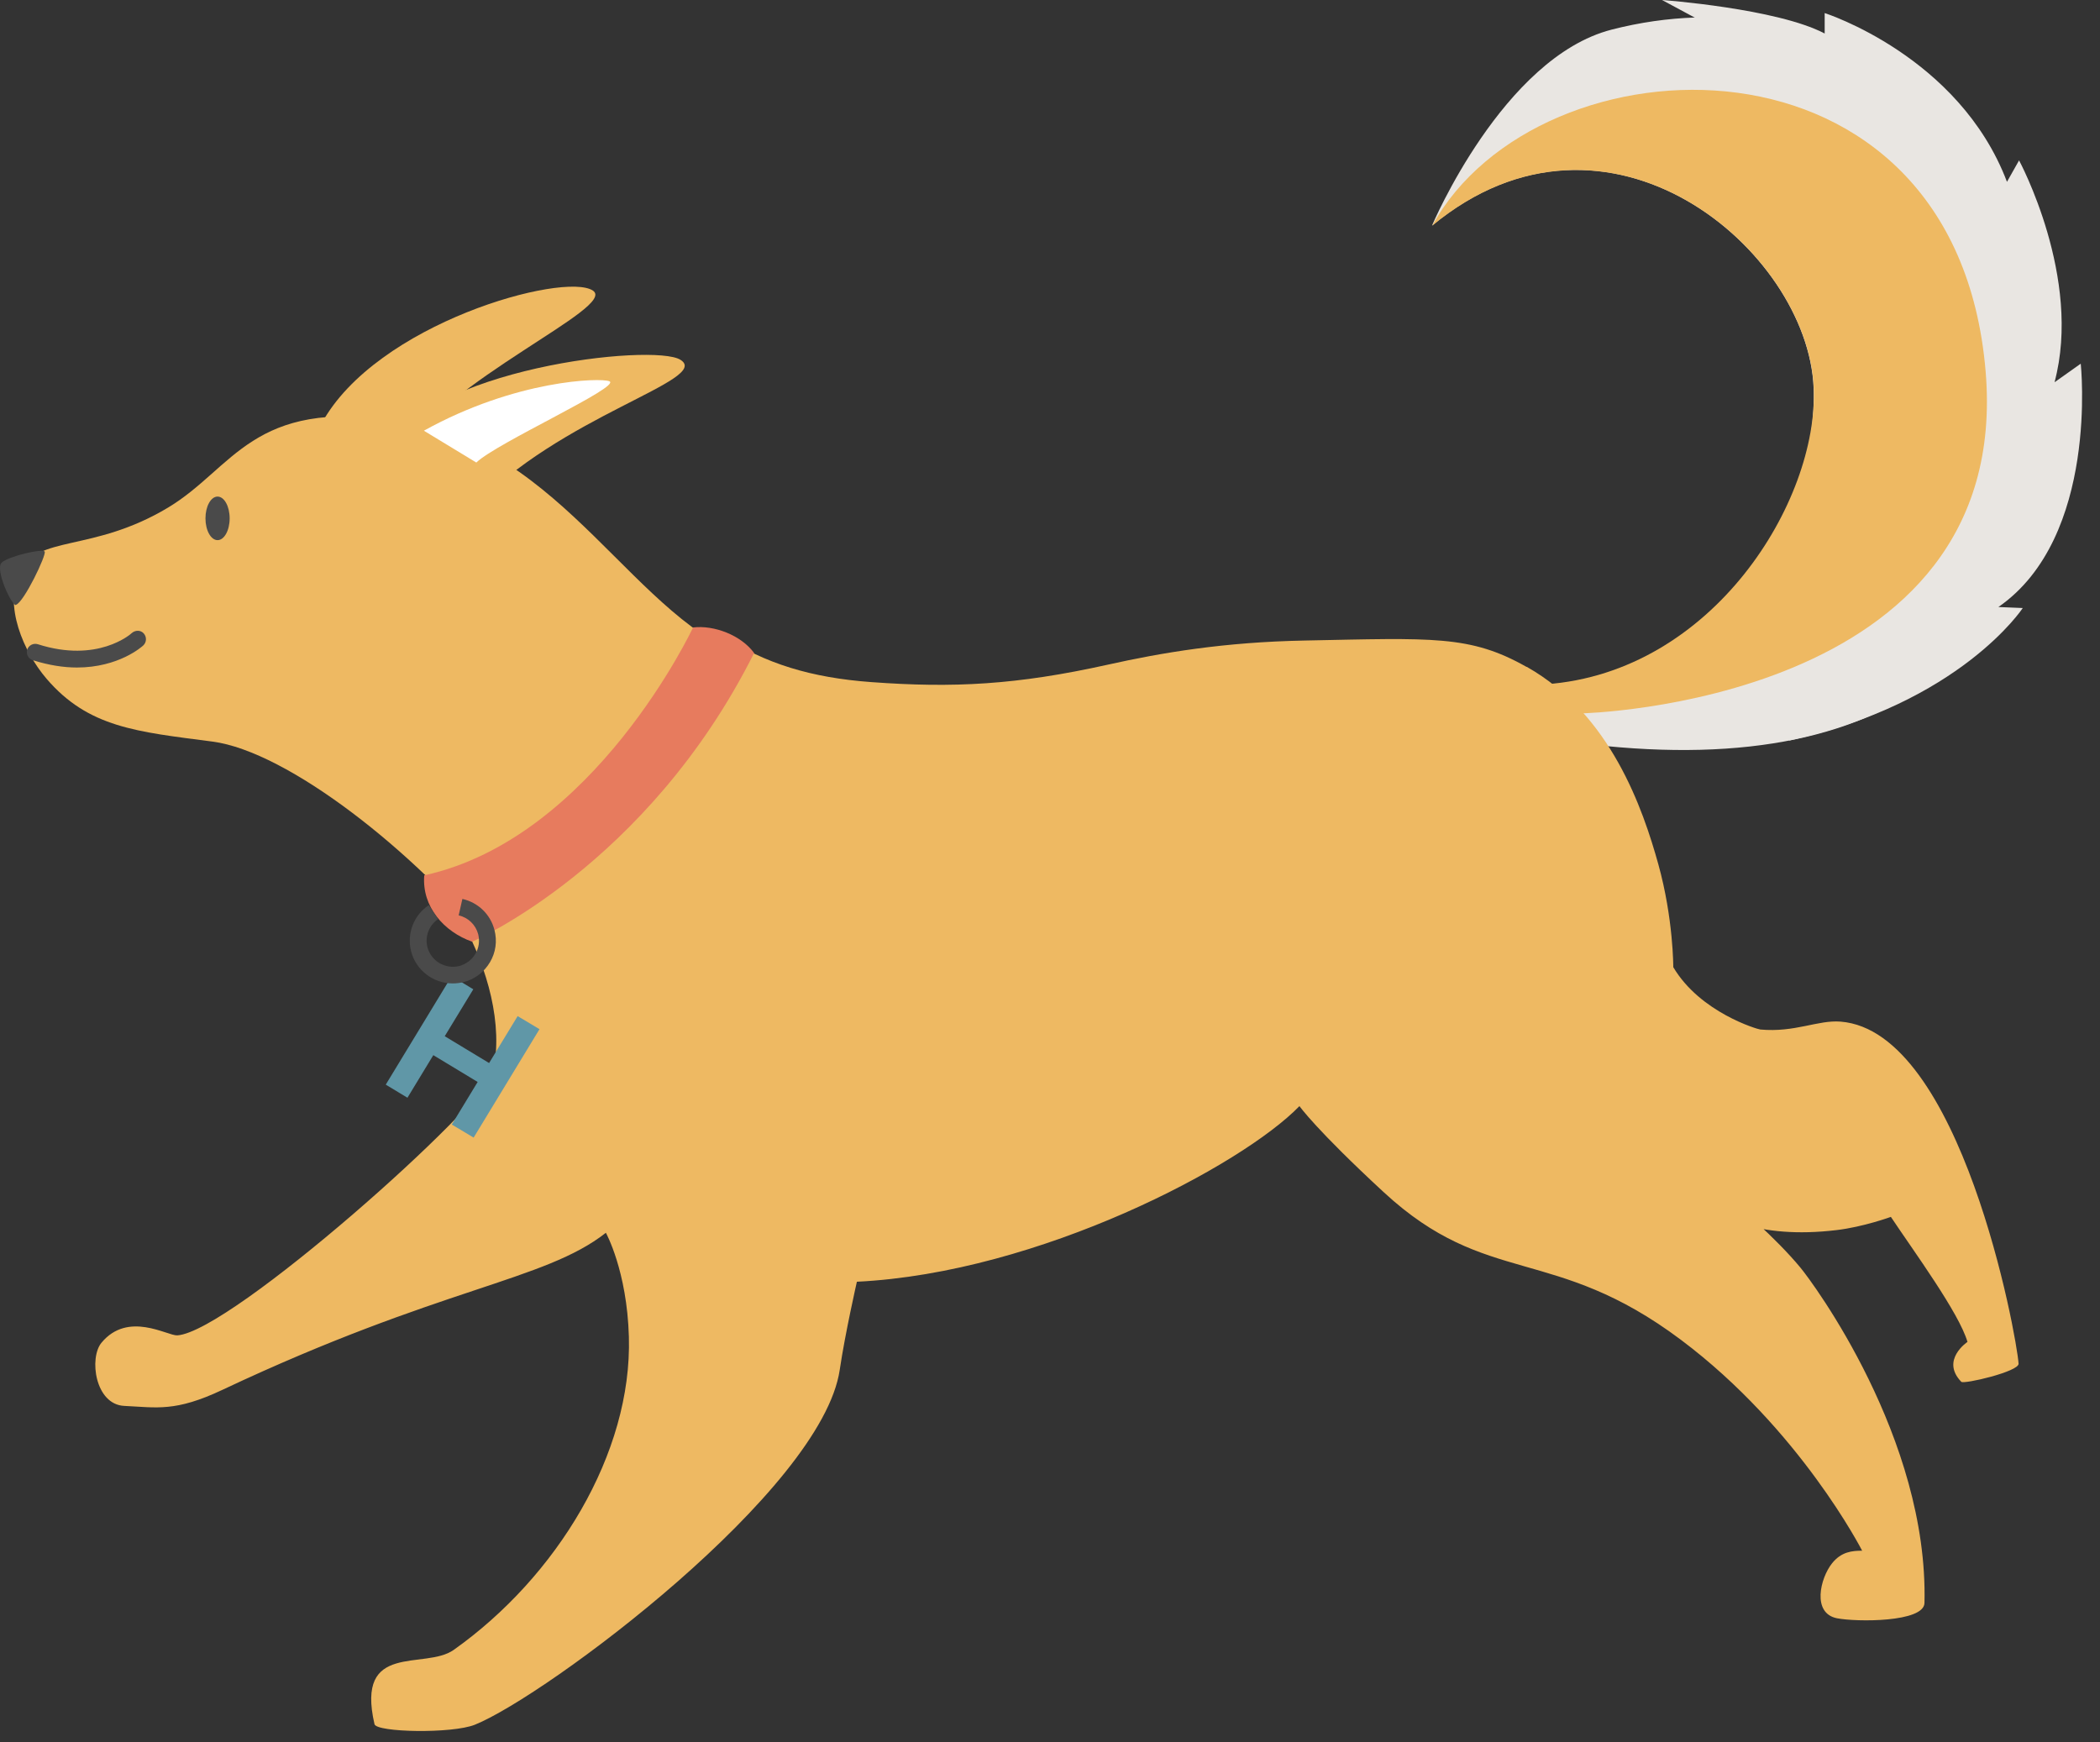 <svg width="94" height="78" viewBox="0 0 94 78" fill="none" xmlns="http://www.w3.org/2000/svg">
<rect x="0" y="0" width="94" height="78" fill="#333333" stroke="none"/>
<path d="M76.028 0.878L74.396 0C74.396 0 79.54 0.375 81.676 1.5V0.585C81.676 0.585 87.7 2.506 89.836 8.14L90.377 7.18C90.377 7.18 93.22 12.439 91.964 17.113L93.138 16.28C93.138 16.28 93.972 24.045 89.452 27.174L90.543 27.219C90.543 27.219 87.738 31.488 80.081 33.153C80.081 33.153 88.324 21.539 84.436 11.764C80.548 1.988 76.02 0.87 76.02 0.87L76.028 0.878Z" fill="#E9E6E2"/>
<path d="M71.192 33.325C85.278 34.938 91.822 28.666 91.972 17.113C92.122 5.567 82.255 -1.283 72.132 1.328C67.273 2.581 64.1 10.098 64.1 10.098C71.966 3.586 80.931 11.193 81.18 17.36C81.383 22.439 77.615 30.107 70.131 30.64L71.199 33.325H71.192Z" fill="#E9E6E2"/>
<path d="M70.755 31.937C70.755 31.937 90.136 31.532 88.88 16.618C87.542 0.75 68.875 1.418 64.107 10.105C71.974 3.593 80.939 11.201 81.187 17.368C81.39 22.447 76.674 30.099 69.191 30.632L70.77 31.937H70.755Z" fill="#EEB962"/>
<path d="M14.387 18.973C16.823 14.464 25.262 12.154 26.54 13.009C27.653 13.759 19.99 16.948 17.756 20.549C17.139 21.547 13.8 20.054 14.387 18.973V18.973Z" fill="#EEB962"/>
<path d="M22.163 42.561C18.584 38.112 12.875 33.64 9.513 33.198C6.121 32.755 3.963 32.575 2.083 30.384C1.045 29.169 0.165 27.113 0.872 25.613C1.669 23.925 4.143 24.75 7.52 22.724C10.469 20.954 11.296 17.833 17.749 18.831C25.39 20.016 28.346 27.863 33.813 29.582L22.156 42.561H22.163Z" fill="#EEB962"/>
<path d="M17.184 20.264C18.959 16.49 29.263 15.35 30.459 16.107C31.88 17 24.999 18.628 21.155 22.792C20.185 23.842 16.553 21.607 17.184 20.264Z" fill="#EEB962"/>
<path d="M18.974 19.281C23.096 16.993 26.894 16.903 27.277 17.068C27.841 17.3 22.238 19.821 21.321 20.706L18.974 19.281Z" fill="white"/>
<path d="M68.341 29.852C72.102 31.975 73.546 36.229 74.23 38.69C74.907 41.128 74.899 43.296 74.899 43.296C76.103 45.329 78.682 46.08 78.795 46.087C80.352 46.23 81.367 45.652 82.39 45.734C87.783 46.162 90.279 59.824 90.355 61.047C90.377 61.399 87.903 61.977 87.79 61.857C86.85 60.882 88.068 60.072 88.068 60.072C87.692 58.774 85.669 56.02 84.639 54.475C84.639 54.475 83.413 54.925 82.202 55.067C75.17 55.908 74.004 51.009 74.004 51.009C74.004 51.009 78.397 54.107 80.585 56.74C81.142 57.408 86.323 64.385 86.143 71.76C86.121 72.63 83.105 72.615 82.225 72.443C81.097 72.218 81.473 70.65 82.007 69.982C82.42 69.465 82.902 69.419 83.353 69.419C83.353 69.419 80.578 63.98 75.245 59.981C69.537 55.698 66.566 57.648 61.941 53.372C58.903 50.566 58.166 49.516 58.166 49.516C55.586 52.179 46.523 56.98 38.356 57.378C38.356 57.378 37.829 59.689 37.589 61.317C36.799 66.719 24.465 75.909 21.261 77.207C20.238 77.62 16.846 77.552 16.763 77.184C15.906 73.463 19.012 74.776 20.306 73.861C24.916 70.597 28.3 65.061 28.15 59.846C28.067 56.883 27.12 55.187 27.12 55.187C24.352 57.363 19.772 57.588 9.957 62.217C7.844 63.215 7.024 63.005 5.565 62.937C4.256 62.877 3.978 60.792 4.542 60.109C5.73 58.676 7.49 59.801 7.934 59.779C10.348 59.629 21.757 49.426 22.073 47.978C22.532 45.854 21.825 43.364 20.712 41.293L32.316 28.441C34.242 29.717 36.333 30.34 39.002 30.535C42.673 30.805 45.501 30.662 49.592 29.754C51.976 29.222 54.796 28.741 58.414 28.674C64.13 28.561 65.807 28.426 68.326 29.852H68.341Z" fill="#EEB962"/>
<path d="M33.753 29.229C33.174 28.441 31.978 27.976 31.023 28.089C31.023 28.089 26.608 37.519 18.99 39.185C18.877 40.595 19.877 41.713 21.133 42.156C21.133 42.156 28.962 38.787 33.753 29.237V29.229Z" fill="#E77B5E"/>
<path d="M0.714 27.084C0.533 27.144 -0.241 25.478 0.075 25.185C0.398 24.893 1.91 24.548 2 24.69C2.09 24.833 1.075 26.956 0.714 27.076V27.084Z" fill="#4A4A4A"/>
<path d="M9.739 24.18C9.44 24.18 9.197 23.743 9.197 23.205C9.197 22.666 9.44 22.23 9.739 22.23C10.038 22.23 10.28 22.666 10.28 23.205C10.28 23.743 10.038 24.18 9.739 24.18Z" fill="#4A4A4A"/>
<path d="M3.444 29.882C5.317 29.882 6.362 28.944 6.415 28.892C6.565 28.749 6.573 28.516 6.437 28.359C6.302 28.201 6.061 28.201 5.903 28.336C5.843 28.396 4.362 29.694 1.692 28.839C1.496 28.779 1.286 28.884 1.218 29.079C1.158 29.274 1.263 29.484 1.459 29.552C2.196 29.784 2.858 29.882 3.437 29.882H3.444Z" fill="#4A4A4A"/>
<path d="M24.149 46.072L23.171 45.487L21.893 47.588L19.907 46.387L21.186 44.286L20.216 43.701L17.267 48.555L18.238 49.141L19.396 47.235L21.381 48.435L20.223 50.341L21.201 50.926L24.149 46.072V46.072Z" fill="#6097A7"/>
<path d="M20.276 44.024C20.433 44.024 20.599 44.001 20.757 43.964C21.253 43.836 21.667 43.521 21.93 43.078C22.193 42.636 22.261 42.126 22.133 41.63C21.953 40.933 21.404 40.4 20.697 40.242L20.531 40.978C20.96 41.075 21.291 41.398 21.404 41.818C21.479 42.118 21.441 42.433 21.276 42.703C21.118 42.973 20.862 43.161 20.561 43.243C20.261 43.319 19.945 43.273 19.674 43.116C19.403 42.958 19.215 42.703 19.132 42.403C19.012 41.923 19.2 41.42 19.614 41.143L19.193 40.52C18.516 40.97 18.2 41.803 18.403 42.591C18.628 43.453 19.411 44.024 20.261 44.024H20.276Z" fill="#4A4A4A"/>
</svg>
